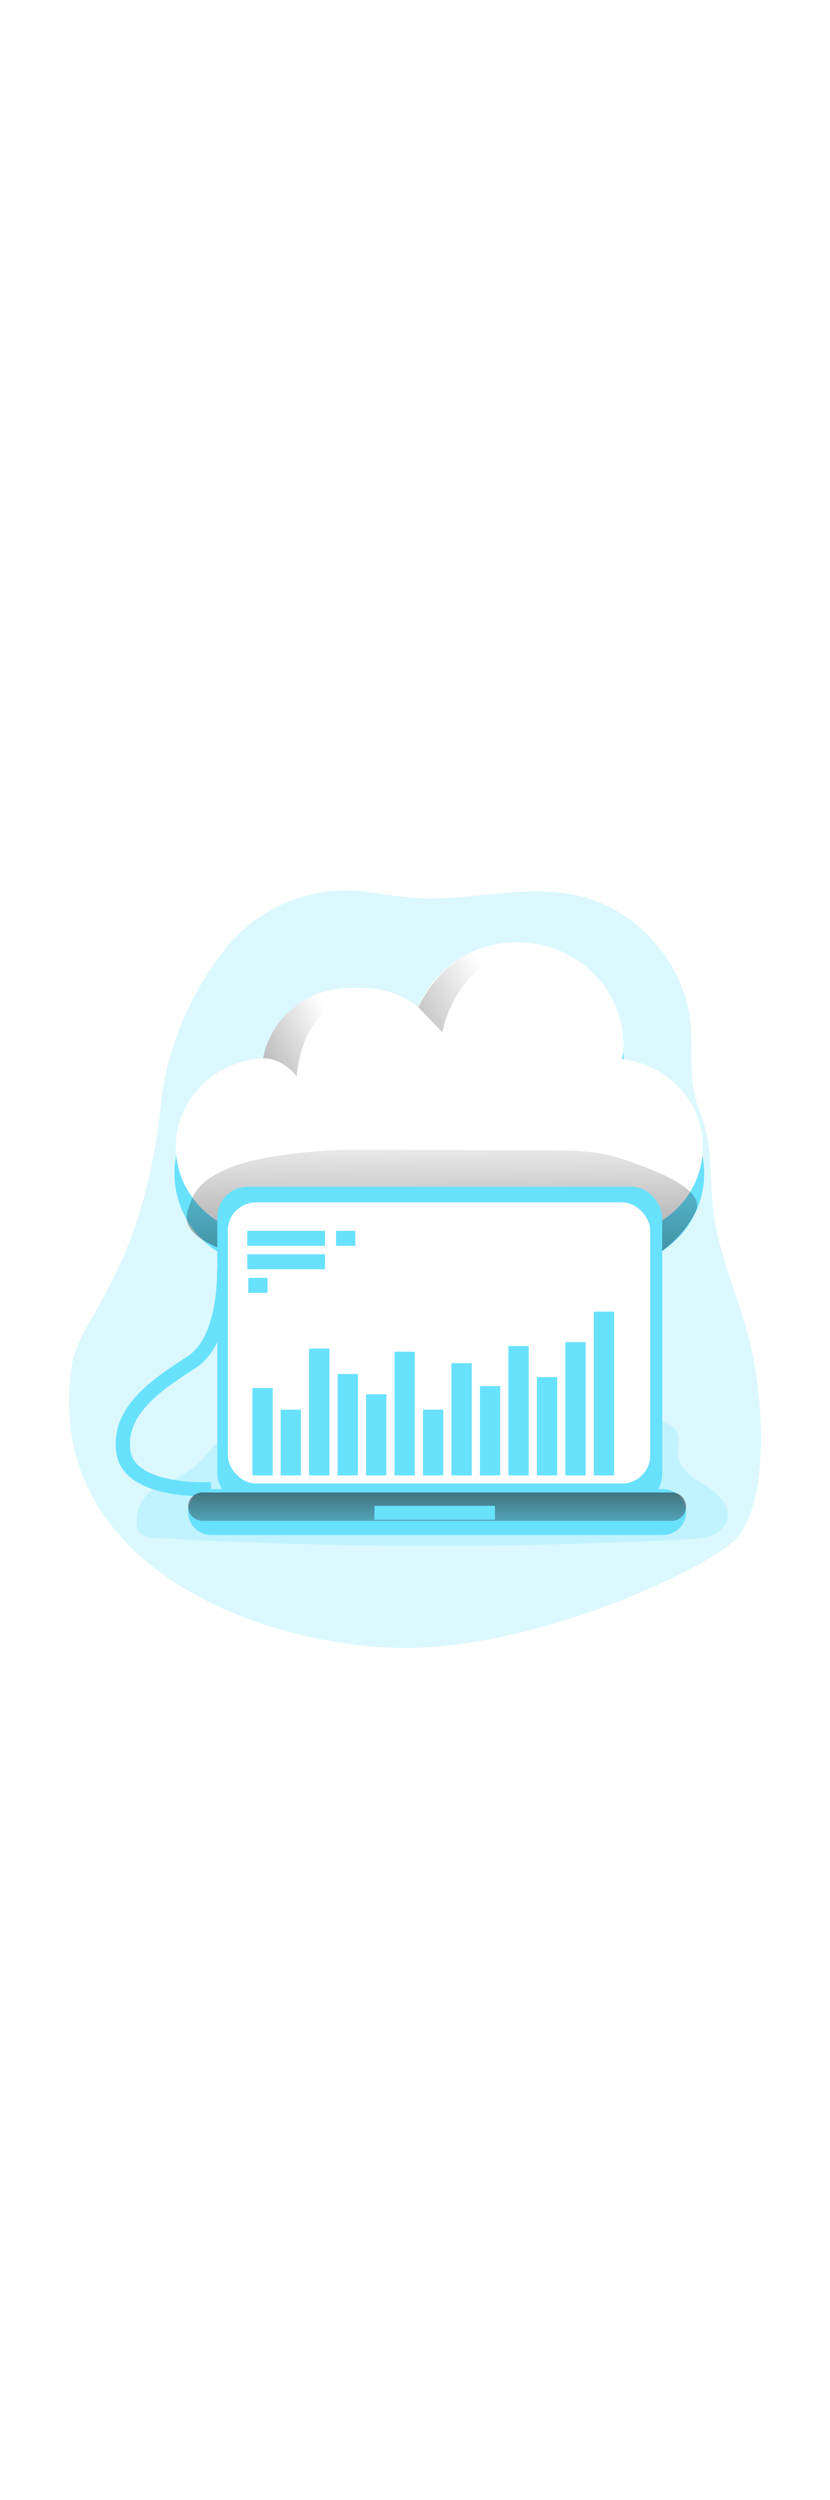 <svg id="_0159_data_visualization" xmlns="http://www.w3.org/2000/svg" xmlns:xlink="http://www.w3.org/1999/xlink" viewBox="0 0 500 500" data-imageid="data-visualization-43" imageName="Data Visualization" class="illustrations_image" style="width: 166px;"><defs><style>.cls-1_data-visualization-43{fill:url(#linear-gradient);}.cls-1_data-visualization-43,.cls-2_data-visualization-43,.cls-3_data-visualization-43,.cls-4_data-visualization-43,.cls-5_data-visualization-43,.cls-6_data-visualization-43,.cls-7_data-visualization-43,.cls-8_data-visualization-43{stroke-width:0px;}.cls-2_data-visualization-43{fill:url(#linear-gradient-4-data-visualization-43);}.cls-3_data-visualization-43{fill:url(#linear-gradient-2-data-visualization-43);}.cls-4_data-visualization-43{fill:url(#linear-gradient-3-data-visualization-43);}.cls-5_data-visualization-43{fill:url(#linear-gradient-5-data-visualization-43);}.cls-6_data-visualization-43{isolation:isolate;opacity:.24;}.cls-6_data-visualization-43,.cls-8_data-visualization-43{fill:#68e1fd;}.cls-7_data-visualization-43{fill:#fff;}</style><linearGradient id="linear-gradient-data-visualization-43" x1="790.43" y1="2103.8" x2="806.38" y2="1472.02" gradientTransform="translate(-526.47 2280.36) scale(1 -1)" gradientUnits="userSpaceOnUse"><stop offset="0" stop-color="#231f20" stop-opacity="0"/><stop offset="1" stop-color="#231f20"/></linearGradient><linearGradient id="linear-gradient-2-data-visualization-43" x1="792.36" y1="2112.53" x2="793.42" y2="1874.36" gradientTransform="translate(-526.47 2280.36) scale(1 -1)" gradientUnits="userSpaceOnUse"><stop offset="0" stop-color="#000" stop-opacity="0"/><stop offset=".99" stop-color="#000"/></linearGradient><linearGradient id="linear-gradient-3-data-visualization-43" x1="819.88" y1="2195.18" x2="655.81" y2="2108.75" xlink:href="#linear-gradient-data-visualization-43"/><linearGradient id="linear-gradient-4-data-visualization-43" x1="726.54" y1="2167.95" x2="588.25" y2="2095.1" xlink:href="#linear-gradient-data-visualization-43"/><linearGradient id="linear-gradient-5-data-visualization-43" x1="734.31" y1="1846.82" x2="734.31" y2="1916.48" gradientTransform="translate(-471 2282.23) scale(1 -1)" xlink:href="#linear-gradient-data-visualization-43"/></defs><g id="background_data-visualization-43"><path class="cls-6_data-visualization-43 targetColor" d="M416.27,115.6c-2.74-36.93-31.42-70.47-67.47-78.93-32.56-7.64-66.62,3.73-99.96,1.19-12.94-1-25.7-4.08-38.68-4.43-28.93-.51-56.45,12.45-74.49,35.07-20.78,26.49-35.09,59.33-38.61,92.79-10.81,102.69-49.04,128.36-53.68,157.67-17.76,113.04,98.3,165.88,190.58,170.52,84.14,4.28,196.58-48.97,210.7-67.02,20.45-26.15,14.51-91.74,5.34-123.62-7.34-25.53-18.72-51.01-20.88-77.74-1.8-22.18.3-35.24-8.44-57.21-6.08-15.32-3.23-32.24-4.41-48.3Z" style="fill: rgb(104, 225, 253);"/><path class="cls-6_data-visualization-43 targetColor" d="M107.24,386.87c-5.4,2.57-11.28,4.28-15.98,8.01-5.7,4.55-9.01,11.47-8.97,18.76-.09,2.27.56,4.51,1.86,6.37,2.28,2.86,6.37,3.27,10,3.48,106.67,6.02,213.58,6.27,320.27.74,4.86-.24,9.81-.53,14.28-2.36,4.47-1.83,8.57-5.48,9.51-10.25,1.6-8.04-5.71-14.94-12.65-19.28s-15.08-9-16.68-17.02c-1.26-6.25,1.6-13.99-3.04-18.36-1.27-1.07-2.72-1.91-4.28-2.48-49.07-21.02-102.66-35.39-155.65-28.7-21.42,2.7-42.24,8.8-62.4,16.35-10.25,3.84-20.35,8.07-30.37,12.47-7.67,3.36-17.56,5.94-23.16,12.27-7.03,8.03-12.71,15.24-22.72,20.01Z" style="fill: rgb(104, 225, 253);"/></g><g id="cloud_data-visualization-43"><path class="cls-8_data-visualization-43 targetColor" d="M424.2,203.9c0,30.76-24.93,55.69-55.69,55.69h-208.28c-30.76-.31-55.44-25.49-55.13-56.25.29-29.26,23.19-53.31,52.4-55.03,4.49-25.67,26.78-44.4,52.84-44.4h7.14c12.45.01,24.5,4.34,34.12,12.25,12.98-33.12,50.36-49.45,83.48-36.47,24.7,9.68,40.94,33.51,40.91,60.03.04,3-.22,6-.76,8.95,27.93,3.4,48.93,27.09,48.97,55.22Z" style="fill: rgb(104, 225, 253);"/><path class="cls-1_data-visualization-43" d="M424.2,203.9c0,30.76-24.93,55.69-55.69,55.69h-208.28c-30.76-.31-55.44-25.49-55.13-56.25.29-29.26,23.19-53.31,52.4-55.03,4.49-25.67,26.78-44.4,52.84-44.4h7.14c12.45.01,24.5,4.34,34.12,12.25,12.98-33.12,50.36-49.45,83.48-36.47,24.7,9.68,40.94,33.51,40.91,60.03.04,3-.22,6-.76,8.95,27.93,3.4,48.93,27.09,48.97,55.22Z"/><path class="cls-7_data-visualization-43" d="M423.4,187.82c0,14.27-5.86,27.92-16.19,37.76-10.52,10.08-24.54,15.69-39.11,15.62h-206.79c-30.59,0-55.39-23.83-55.39-53.38.04-14.25,5.89-27.86,16.19-37.7,9.86-9.46,22.83-14.99,36.49-15.54,1.9-10.49,7.08-20.11,14.79-27.46,10.11-9.72,23.59-15.12,37.61-15.08h7.14c12.29-.01,24.22,4.12,33.87,11.74,9.22-22.95,32.34-39.2,59.48-39.2,35.37,0,64,27.63,64,61.78.03,2.87-.22,5.74-.74,8.57,27.42,3.17,48.65,25.66,48.65,52.89Z"/><path class="cls-8_data-visualization-43 targetColor" d="M122.62,398.36c-13.21,0-48.94-2.2-52.47-25.89-4.16-27.9,21.89-44.83,42.84-58.43,18.99-12.34,17.76-51.72,17.75-52.12l8.57-.31c0,1.81,1.43,44.6-21.61,59.56-19.89,12.92-42.41,27.56-39.07,50.05,2.58,17.32,35.8,19.26,48.4,18.56l.49,8.48c-.46.01-2.21.1-4.9.1Z" style="fill: rgb(104, 225, 253);"/><path class="cls-3_data-visualization-43" d="M137.83,200.67c17.92-7.73,53.48-10.92,73-10.91l117.27.16c15.98,0,32.33.1,47.4,5.44,15.07,5.34,50.51,17.14,43.53,31.53-9.84,20.21-30.15,30.75-38.09,34.37-10.82,4.96-23.18,4.84-35.07,4.63l-148.38-2.67c-7.64.05-15.28-.47-22.85-1.54-5.89-1.11-11.71-2.57-17.42-4.37-8.97-2.39-17.78-5.36-26.36-8.9-9.5-4.18-20.69-10.84-18.06-21.11,3.94-15.21,10.92-20.49,25.05-26.63Z"/><path class="cls-4_data-visualization-43" d="M251.98,103.78l14.52,15.04s9.04-54.26,65.95-50.52c.01,0-53.54-18.91-80.47,35.49Z"/><path class="cls-2_data-visualization-43" d="M158.59,134.58s10.34-1.14,20.18,10.82c0,0,2.13-48.4,43.21-49.2,0,0-16.84-10.75-40.28,4.38-21.01,13.57-23.11,33.99-23.11,33.99Z"/></g><g id="laptop_data-visualization-43"><rect class="cls-8_data-visualization-43 targetColor" x="130.9" y="211.86" width="268.02" height="191.44" rx="18.42" ry="18.42" style="fill: rgb(104, 225, 253);"/><rect class="cls-7_data-visualization-43" x="137.28" y="221.33" width="254.4" height="169.31" rx="16.88" ry="16.88"/><path class="cls-8_data-visualization-43 targetColor" d="M127.17,394.01h272.28c7.63,0,13.82,6.19,13.82,13.82h0c0,7.63-6.19,13.82-13.82,13.82H127.17c-7.63,0-13.82-6.19-13.82-13.82h0c0-7.63,6.19-13.82,13.82-13.82Z" style="fill: rgb(104, 225, 253);"/><path class="cls-5_data-visualization-43" d="M121.89,396.05h282.85c4.72,0,8.54,3.82,8.54,8.54h0c0,4.72-3.82,8.54-8.54,8.54H121.89c-4.72,0-8.54-3.82-8.54-8.54h0c0-4.72,3.82-8.54,8.54-8.54Z"/><rect class="cls-8_data-visualization-43 targetColor" x="225.56" y="404.12" width="72.59" height="8.38" style="fill: rgb(104, 225, 253);"/></g><g id="data_graphic_data-visualization-43"><rect class="cls-8_data-visualization-43 targetColor" x="152.05" y="333.12" width="12.24" height="52.65" style="fill: rgb(104, 225, 253);"/><rect class="cls-8_data-visualization-43 targetColor" x="169.06" y="346.18" width="12.24" height="39.58" style="fill: rgb(104, 225, 253);"/><rect class="cls-8_data-visualization-43 targetColor" x="186.21" y="309.35" width="12.24" height="76.41" style="fill: rgb(104, 225, 253);"/><rect class="cls-8_data-visualization-43 targetColor" x="203.36" y="324.69" width="12.24" height="61.08" style="fill: rgb(104, 225, 253);"/><rect class="cls-8_data-visualization-43 targetColor" x="220.51" y="336.94" width="12.24" height="48.82" style="fill: rgb(104, 225, 253);"/><rect class="cls-8_data-visualization-43 targetColor" x="237.66" y="311.27" width="12.24" height="74.5" style="fill: rgb(104, 225, 253);"/><rect class="cls-8_data-visualization-43 targetColor" x="254.81" y="346.18" width="12.24" height="39.58" style="fill: rgb(104, 225, 253);"/><rect class="cls-8_data-visualization-43 targetColor" x="271.96" y="318.15" width="12.24" height="67.62" style="fill: rgb(104, 225, 253);"/><rect class="cls-8_data-visualization-43 targetColor" x="289.11" y="332" width="12.24" height="53.76" style="fill: rgb(104, 225, 253);"/><rect class="cls-8_data-visualization-43 targetColor" x="306.26" y="307.84" width="12.24" height="77.93" style="fill: rgb(104, 225, 253);"/><rect class="cls-8_data-visualization-43 targetColor" x="323.41" y="326.56" width="12.24" height="59.19" style="fill: rgb(104, 225, 253);"/><rect class="cls-8_data-visualization-43 targetColor" x="340.56" y="305.48" width="12.24" height="80.28" style="fill: rgb(104, 225, 253);"/><rect class="cls-8_data-visualization-43 targetColor" x="357.71" y="287.11" width="12.24" height="98.66" style="fill: rgb(104, 225, 253);"/><rect class="cls-8_data-visualization-43 targetColor" x="148.98" y="238.45" width="46.8" height="9.04" style="fill: rgb(104, 225, 253);"/><rect class="cls-8_data-visualization-43 targetColor" x="202.43" y="238.45" width="11.6" height="9.04" style="fill: rgb(104, 225, 253);"/><rect class="cls-8_data-visualization-43 targetColor" x="149.56" y="266.77" width="11.6" height="9.04" style="fill: rgb(104, 225, 253);"/><rect class="cls-8_data-visualization-43 targetColor" x="148.98" y="252.55" width="46.8" height="9.04" style="fill: rgb(104, 225, 253);"/></g></svg>